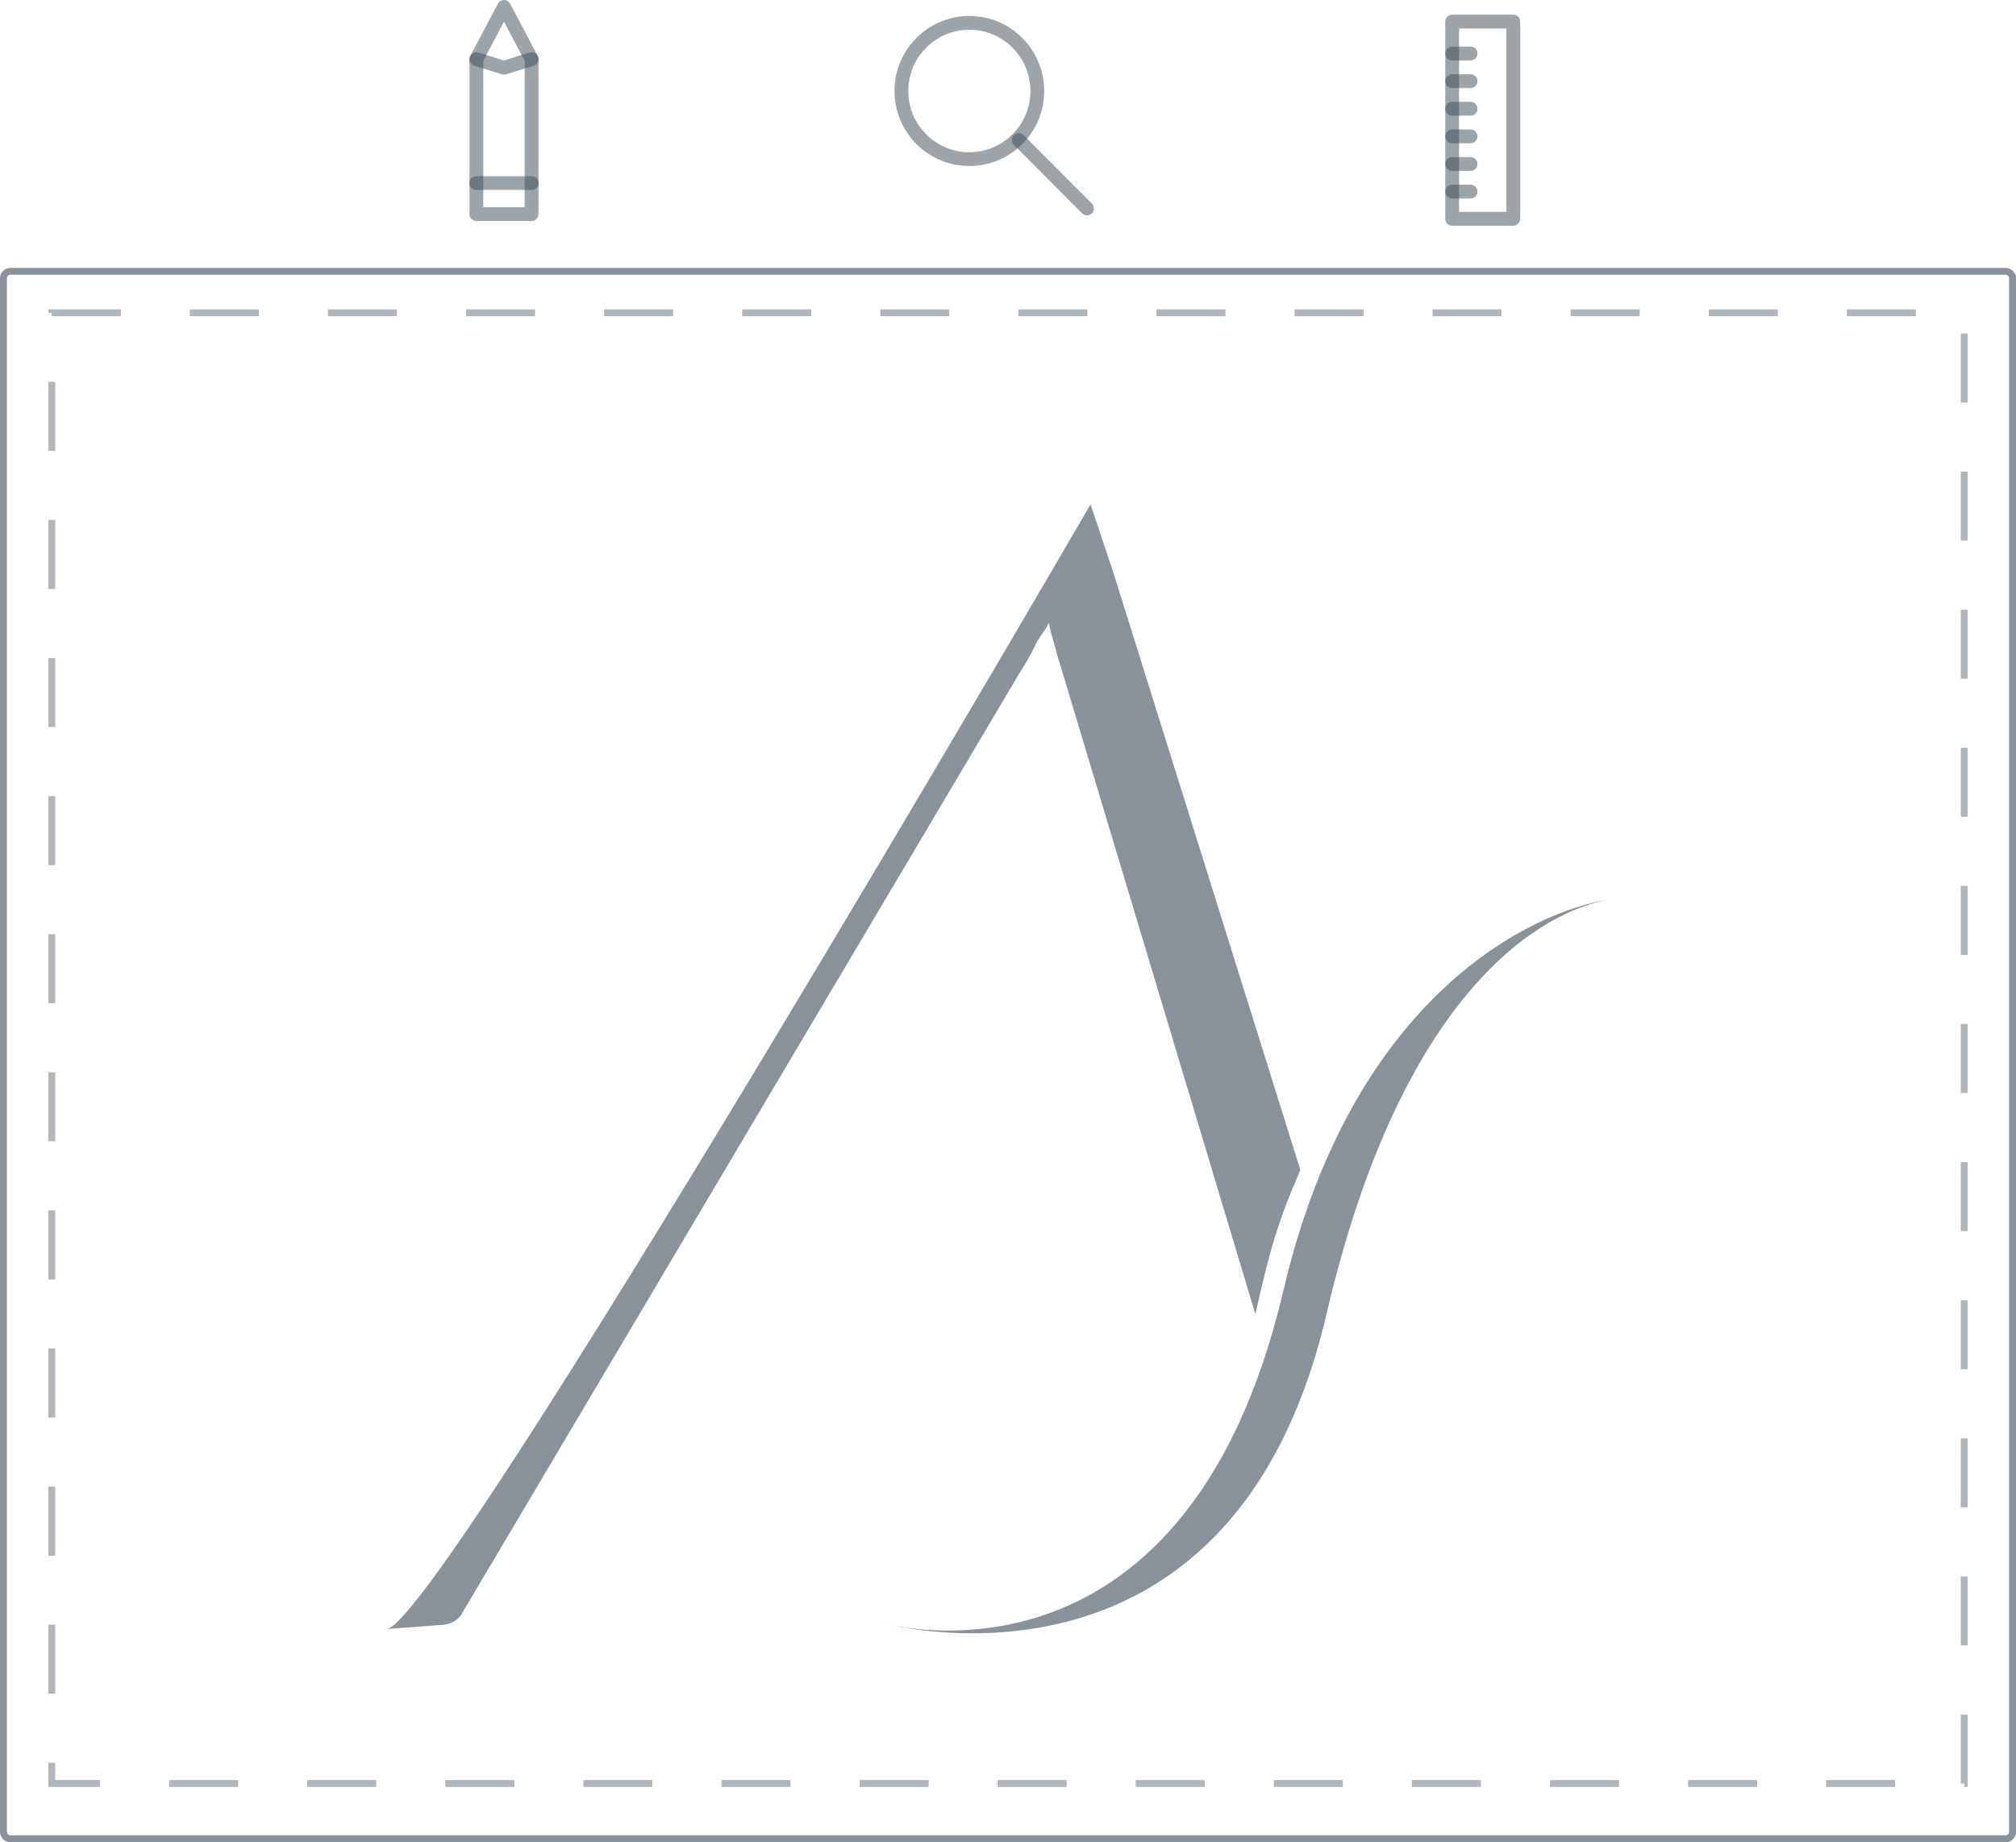 <?xml version="1.0" encoding="utf-8"?>
<!-- Generator: Adobe Illustrator 16.0.0, SVG Export Plug-In . SVG Version: 6.00 Build 0)  -->
<!DOCTYPE svg PUBLIC "-//W3C//DTD SVG 1.1//EN" "http://www.w3.org/Graphics/SVG/1.1/DTD/svg11.dtd">
<svg version="1.1" id="Layer_1" xmlns="http://www.w3.org/2000/svg" xmlns:xlink="http://www.w3.org/1999/xlink" x="0px" y="0px"
	 width="292px" height="266.8px" viewBox="0 0 292 266.8" enable-background="new 0 0 292 266.8" xml:space="preserve">
<g opacity="0.6" enable-background="new    ">
	<path fill="none" stroke="#3B4A57" stroke-miterlimit="10" d="M0.5,40.3c0-0.55,0.45-1,1-1h289c0.55,0,1,0.45,1,1v225
		c0,0.55-0.45,1-1,1H1.5c-0.55,0-1-0.45-1-1V40.3z"/>
</g>
<g opacity="0.6">
	<path fill="#3B4A57" d="M188.344,169.44l-27.1-86.572l-3.291-9.815c0,0-94.609,162.875-101.997,162.875l7.524-0.559
		c1.724,0,2.922-0.658,3.591-1.977l80.84-136.327c0.769-1.154,1.459-2.389,2.082-3.704c0.623-1.318,1.271-1.785,1.938-3.183
		c0.193,1.398,0.455,1.865,0.789,3.183c0.336,1.315,0.697,2.55,1.078,3.704l28.031,93.255
		C183.836,181.429,184.906,177.369,188.344,169.44z"/>
</g>
<path opacity="0.6" fill="#3B4A57" enable-background="new    " d="M185.904,186.85c-14.463,61.61-58.905,48.026-58.905,48.026
	s51.251,14.943,65.142-44.603c11.008-47.183,31.342-58.218,40.724-59.966C222.291,131.97,196.02,143.761,185.904,186.85z"/>
<rect x="7.5" y="45.3" opacity="0.4" fill="none" stroke="#3B4A57" stroke-miterlimit="10" stroke-dasharray="10" enable-background="new    " width="277" height="213"/>
<rect x="210.336" y="3.127" opacity="0.5" fill="none" stroke="#3B4A57" stroke-width="2" stroke-linecap="round" stroke-linejoin="round" stroke-miterlimit="10" enable-background="new    " width="8.852" height="28.562"/>
<line opacity="0.5" fill="none" stroke="#3B4A57" stroke-width="2" stroke-linecap="round" stroke-linejoin="round" stroke-miterlimit="10" enable-background="new    " x1="210.336" y1="7.751" x2="213" y2="7.751"/>
<line opacity="0.5" fill="none" stroke="#3B4A57" stroke-width="2" stroke-linecap="round" stroke-linejoin="round" stroke-miterlimit="10" enable-background="new    " x1="210.336" y1="11.751" x2="213" y2="11.751"/>
<line opacity="0.5" fill="none" stroke="#3B4A57" stroke-width="2" stroke-linecap="round" stroke-linejoin="round" stroke-miterlimit="10" enable-background="new    " x1="210.336" y1="15.751" x2="213" y2="15.751"/>
<line opacity="0.5" fill="none" stroke="#3B4A57" stroke-width="2" stroke-linecap="round" stroke-linejoin="round" stroke-miterlimit="10" enable-background="new    " x1="210.336" y1="19.751" x2="213" y2="19.751"/>
<line opacity="0.5" fill="none" stroke="#3B4A57" stroke-width="2" stroke-linecap="round" stroke-linejoin="round" stroke-miterlimit="10" enable-background="new    " x1="210.336" y1="23.751" x2="213" y2="23.751"/>
<line opacity="0.5" fill="none" stroke="#3B4A57" stroke-width="2" stroke-linecap="round" stroke-linejoin="round" stroke-miterlimit="10" enable-background="new    " x1="210.336" y1="27.751" x2="213" y2="27.751"/>
<polygon opacity="0.5" fill="none" stroke="#3B4A57" stroke-width="2" stroke-linecap="round" stroke-linejoin="round" stroke-miterlimit="10" enable-background="new    " points="
	77,31 69,31 69,8.563 73,1 77,8.563 "/>
<polyline opacity="0.5" fill="none" stroke="#3B4A57" stroke-width="2" stroke-linecap="round" stroke-linejoin="round" stroke-miterlimit="10" enable-background="new    " points="
	77,8.563 73,9.81 69,8.563 "/>
<line opacity="0.5" fill="none" stroke="#3B4A57" stroke-width="2" stroke-linecap="round" stroke-linejoin="round" stroke-miterlimit="10" enable-background="new    " x1="69" y1="26.513" x2="77" y2="26.513"/>
<path opacity="0.5" fill="none" stroke="#3B4A57" stroke-width="2" stroke-linecap="round" stroke-linejoin="round" stroke-miterlimit="10" enable-background="new    " d="
	M147.361,6.201c3.846,3.854,3.846,10.102,0,13.957c-3.843,3.853-10.075,3.853-13.92,0c-3.843-3.854-3.843-10.102,0-13.957
	C137.287,2.348,143.519,2.348,147.361,6.201z"/>
<line opacity="0.5" fill="none" stroke="#3B4A57" stroke-width="2" stroke-linecap="round" stroke-linejoin="round" stroke-miterlimit="10" enable-background="new    " x1="147.559" y1="20.285" x2="157.441" y2="30.192"/>
</svg>
